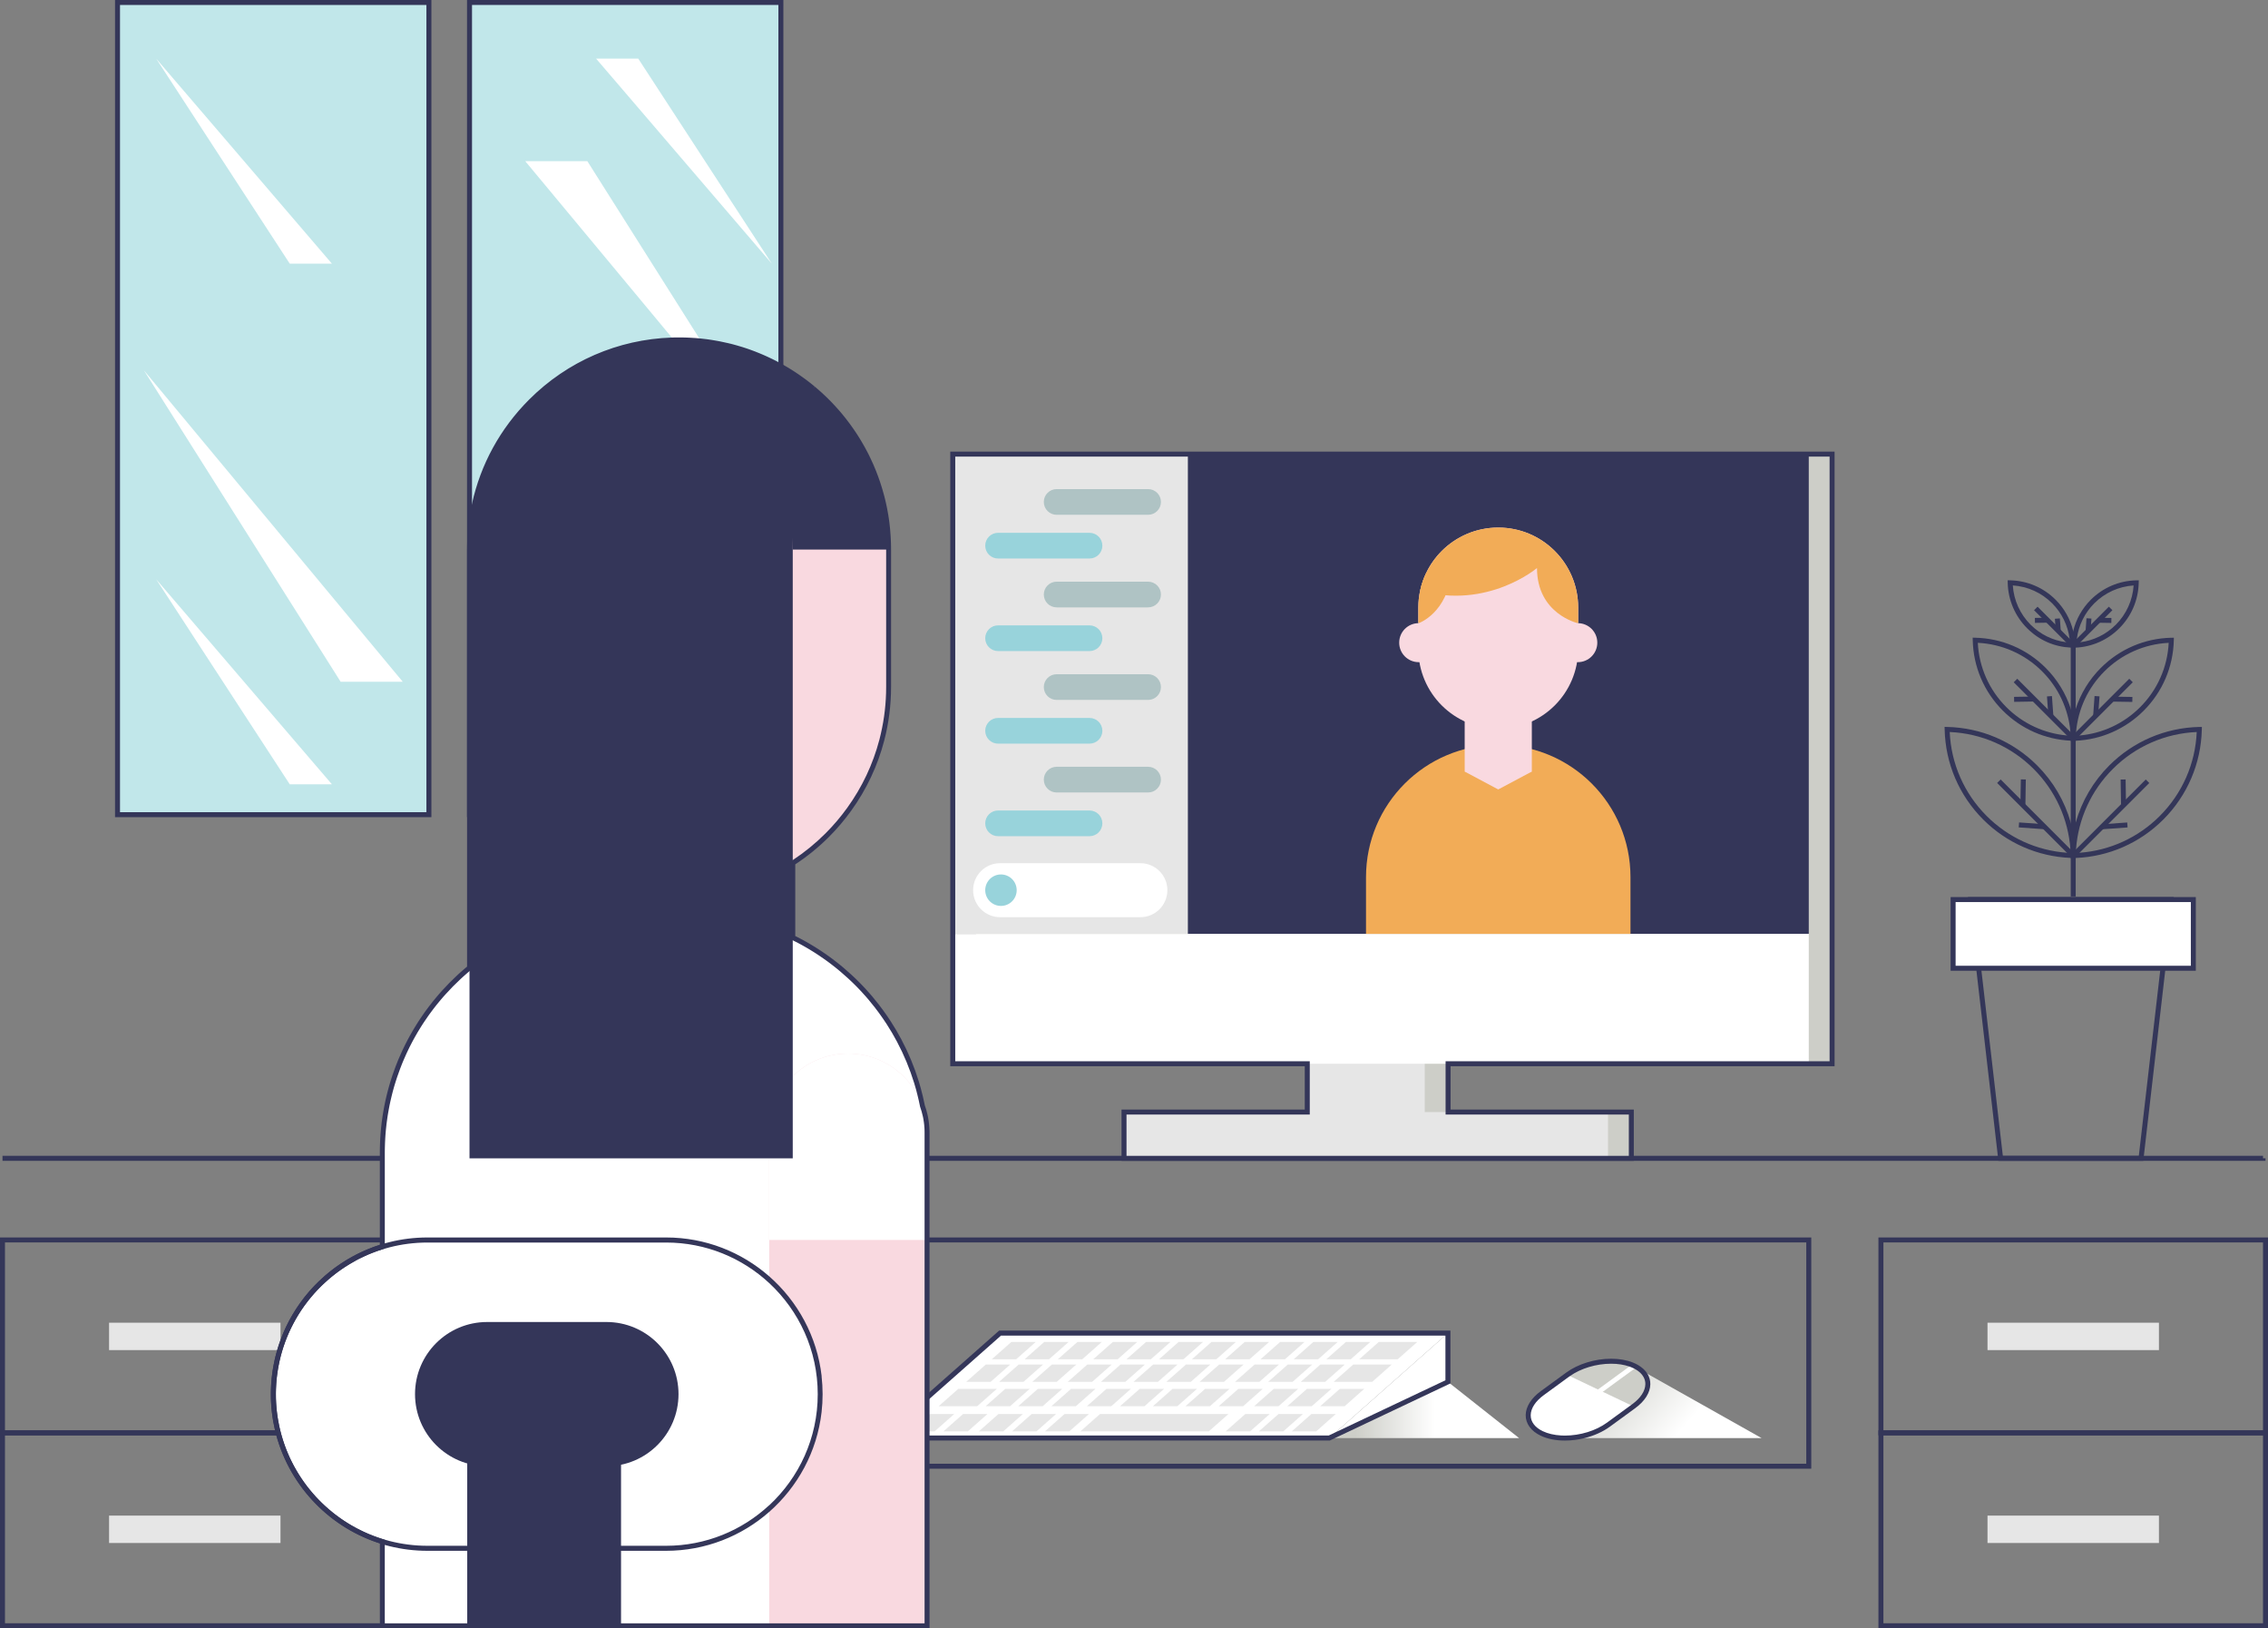 <?xml version="1.0" encoding="UTF-8"?><svg id="Capa_1" xmlns="http://www.w3.org/2000/svg" xmlns:xlink="http://www.w3.org/1999/xlink" viewBox="0 0 1800.84 1292.48"><rect x="0" y="0" width="1800.84" height="1292.48" fill="#808080" stroke="none"/><defs><style>.cls-1{fill:url(#linear-gradient-2);}.cls-2{fill:#fff;}.cls-3{fill:#98d3db;}.cls-4{fill:#f9d9e0;}.cls-5{fill:#c1e7ea;}.cls-6{fill:#e6e6e6;}.cls-7{fill:#f2ac57;}.cls-8{fill:#afc3c4;}.cls-9{fill:#cdcec8;}.cls-10{fill:url(#linear-gradient);}.cls-11{fill:#343659;}</style><linearGradient id="linear-gradient" x1="1076" y1="1119.21" x2="1139.31" y2="1119.21" gradientTransform="matrix(1, 0, 0, 1, 0, 0)" gradientUnits="userSpaceOnUse"><stop offset="0" stop-color="#cdcec8"/><stop offset="1" stop-color="#fff"/></linearGradient><linearGradient id="linear-gradient-2" x1="1261.55" y1="1092.43" x2="1324.49" y2="1147.33" xlink:href="#linear-gradient"/></defs><polygon class="cls-10" points="1058.95 1141.53 1206.18 1141.53 1149.67 1096.89 1058.95 1141.53"/><path class="cls-11" d="M1796.89,919.47v-1.98H1.98v3.95H1798.86v-1.98h-1.98Z"/><path class="cls-11" d="M0,982.28v157.07H309.32v-157.07H0Zm305.37,153.11H3.95v-149.16H305.37v149.16Z"/><rect class="cls-6" x="86.6" y="1049.95" width="136.12" height="21.74"/><path class="cls-11" d="M0,1135.41v157.07H309.32v-157.07H0Zm305.37,153.11H3.95v-149.16H305.37v149.16Z"/><rect class="cls-6" x="86.6" y="1203.07" width="136.12" height="21.74"/><path class="cls-11" d="M652.41,982.28v183.56h785.77v-183.56H652.41Zm781.81,179.6H656.36v-175.65h777.86v175.65Z"/><g><rect class="cls-5" x="93.32" y="1.97" width="247.24" height="644.71"/><rect class="cls-5" x="372.8" y="1.97" width="247.24" height="644.71"/></g><g><path class="cls-11" d="M91.34,0V648.66h251.2V0H91.34Zm247.25,644.7H95.29V3.95h243.29V644.7Z"/><path class="cls-11" d="M370.83,0V648.66h251.19V0h-251.19Zm247.24,644.7h-243.28V3.95h243.28V644.7Z"/></g><g><polygon class="cls-2" points="612.83 209.28 506.78 46.53 473.3 46.53 612.83 209.28"/><polygon class="cls-2" points="612.83 622.56 506.78 459.81 473.3 459.81 612.83 622.56"/><polygon class="cls-2" points="622.56 375.12 466.35 127.91 417.03 127.91 622.56 375.12"/></g><polygon class="cls-9" points="961.6 360.47 775.01 360.47 775.01 741.32 775.01 844.39 1056.5 844.39 1056.5 882.74 911 882.74 911 919.47 1295.3 919.47 1295.3 882.74 1149.8 882.74 1149.8 844.39 1454.71 844.39 1454.71 741.32 1454.71 360.47 961.6 360.47"/><g><rect class="cls-6" x="1037.99" y="787.67" width="93.3" height="113.43"/><rect class="cls-11" x="943.09" y="360.47" width="493.11" height="380.85"/><rect class="cls-2" x="756.5" y="741.32" width="679.7" height="103.07"/><rect class="cls-6" x="756.5" y="360.47" width="186.59" height="380.85"/><path class="cls-8" d="M828.8,398.44c0,5.64,4.57,10.2,10.2,10.2h72.61c5.64,0,10.2-4.57,10.2-10.2h0c0-5.64-4.57-10.2-10.2-10.2h-72.61c-5.64,0-10.2,4.57-10.2,10.2h0Z"/><path class="cls-3" d="M782.29,433.14c0,5.64,4.57,10.2,10.2,10.2h72.61c5.64,0,10.2-4.57,10.2-10.2h0c0-5.64-4.57-10.2-10.2-10.2h-72.61c-5.64,0-10.2,4.57-10.2,10.2h0Z"/><path class="cls-8" d="M828.8,471.92c0,5.64,4.57,10.2,10.2,10.2h72.61c5.64,0,10.2-4.57,10.2-10.2h0c0-5.64-4.57-10.2-10.2-10.2h-72.61c-5.64,0-10.2,4.57-10.2,10.2h0Z"/><path class="cls-3" d="M782.29,506.61c0,5.64,4.57,10.2,10.2,10.2h72.61c5.64,0,10.2-4.57,10.2-10.2h0c0-5.64-4.57-10.2-10.2-10.2h-72.61c-5.64,0-10.2,4.57-10.2,10.2h0Z"/><path class="cls-8" d="M828.8,545.39c0,5.64,4.57,10.2,10.2,10.2h72.61c5.64,0,10.2-4.57,10.2-10.2h0c0-5.64-4.57-10.2-10.2-10.2h-72.61c-5.64,0-10.2,4.57-10.2,10.2h0Z"/><path class="cls-3" d="M782.29,580.09c0,5.64,4.57,10.2,10.2,10.2h72.61c5.64,0,10.2-4.57,10.2-10.2h0c0-5.64-4.57-10.2-10.2-10.2h-72.61c-5.64,0-10.2,4.57-10.2,10.2h0Z"/><path class="cls-8" d="M828.8,618.86c0,5.64,4.57,10.2,10.2,10.2h72.61c5.64,0,10.2-4.57,10.2-10.2h0c0-5.64-4.57-10.2-10.2-10.2h-72.61c-5.64,0-10.2,4.57-10.2,10.2h0Z"/><path class="cls-3" d="M782.29,653.56c0,5.64,4.57,10.2,10.2,10.2h72.61c5.64,0,10.2-4.57,10.2-10.2h0c0-5.64-4.57-10.2-10.2-10.2h-72.61c-5.64,0-10.2,4.57-10.2,10.2h0Z"/><path class="cls-2" d="M772.67,706.62c0,11.84,9.59,21.43,21.43,21.43h111.39c11.84,0,21.43-9.59,21.43-21.43h0c0-11.84-9.59-21.43-21.43-21.43h-111.39c-11.84,0-21.43,9.59-21.43,21.43h0Z"/><path class="cls-3" d="M782.29,706.62c0,6.9,5.59,12.49,12.49,12.49h0c6.9,0,12.49-5.59,12.49-12.49h0c0-6.9-5.59-12.49-12.49-12.49h0c-6.9,0-12.49,5.59-12.49,12.49h0Z"/><path class="cls-7" d="M1084.64,741.32v-45.08c0-57.99,47.01-105,105-105s105,47.01,105,105v45.08h-210Z"/><g><path class="cls-4" d="M1126.18,482.24v32.83c0,35.06,28.41,63.46,63.46,63.46,17.53,0,33.39-7.09,44.88-18.58,11.47-11.49,18.58-27.35,18.58-44.88v-32.83c0-35.06-28.41-63.46-63.46-63.46-17.53,0-33.39,7.09-44.88,18.58-4.99,4.99-9.15,10.81-12.25,17.24-2.19,4.49-3.83,9.28-4.9,14.29v.02c-.94,4.31-1.42,8.75-1.42,13.33Z"/><path class="cls-4" d="M1110.99,510.14c0,8.55,6.93,15.48,15.48,15.48h126.35c8.55,0,15.48-6.93,15.48-15.48h0c0-8.55-6.93-15.48-15.48-15.48h-126.35c-8.55,0-15.48,6.93-15.48,15.48h0Z"/><path class="cls-7" d="M1127.6,468.89v.02c53.81,15.1,92.81-18.03,92.81-18.03,0,36.46,32.41,43.79,32.41,43.79l.28-.24v-12.19c0-35.06-28.41-63.46-63.46-63.46-17.53,0-33.39,7.09-44.88,18.58-8.47,8.49-14.57,19.37-17.16,31.53Z"/><path class="cls-7" d="M1126.18,482.24v11.93l.28,.5s23.17-8.05,26.11-41.6l-20.07,1.53c-2.19,4.49-3.83,9.28-4.9,14.29v.02c-.94,4.31-1.42,8.75-1.42,13.33Z"/></g><rect class="cls-4" x="1162.99" y="566.35" width="53.31" height="46.11"/><polygon class="cls-4" points="1216.3 612.46 1189.64 626.65 1162.99 612.46 1197.76 601.39 1216.3 612.46"/><rect class="cls-6" x="892.49" y="882.74" width="384.3" height="36.73"/></g><path class="cls-11" d="M1456.69,846.36V358.49H754.53v487.87h281.49v34.4h-145.51v40.69h406.77v-40.69h-145.5v-34.4h304.91Zm-163.36,71.13h-398.86v-32.78h145.51v-42.3h-281.49V362.45h694.25v479.96h-304.91v42.3h145.5v32.78Z"/><g><g><polygon class="cls-2" points="699.86 1141.46 1055.5 1141.46 1149.67 1058.21 794.04 1058.21 699.86 1141.46"/><polygon class="cls-6" points="857.87 1136.19 959.82 1136.19 975.37 1122.45 873.41 1122.45 857.87 1136.19"/><polygon class="cls-6" points="1025.69 1136.19 1045.08 1136.19 1060.62 1122.45 1041.24 1122.45 1025.69 1136.19"/><polygon class="cls-6" points="999.59 1136.19 1018.98 1136.19 1034.52 1122.45 1015.14 1122.45 999.59 1136.19"/><polygon class="cls-6" points="973.23 1136.19 992.61 1136.19 1008.15 1122.45 988.77 1122.45 973.23 1136.19"/><g><polygon class="cls-6" points="829.7 1136.19 849.08 1136.19 864.62 1122.45 845.24 1122.45 829.7 1136.19"/><polygon class="cls-6" points="803.6 1136.19 822.98 1136.19 838.52 1122.45 819.14 1122.45 803.6 1136.19"/><polygon class="cls-6" points="777.23 1136.19 796.61 1136.19 812.16 1122.45 792.77 1122.45 777.23 1136.19"/><polygon class="cls-6" points="749.11 1136.19 768.49 1136.19 784.03 1122.45 764.65 1122.45 749.11 1136.19"/><polygon class="cls-6" points="722.74 1136.19 742.12 1136.19 757.67 1122.45 738.28 1122.45 722.74 1136.19"/></g><g><g><polygon class="cls-6" points="1048.3 1116.21 1067.68 1116.21 1083.23 1102.47 1063.84 1102.47 1048.3 1116.21"/><polygon class="cls-6" points="1022.2 1116.21 1041.58 1116.21 1057.12 1102.47 1037.74 1102.47 1022.2 1116.21"/><polygon class="cls-6" points="995.83 1116.21 1015.21 1116.21 1030.76 1102.47 1011.37 1102.47 995.83 1116.21"/><polygon class="cls-6" points="967.71 1116.21 987.09 1116.21 1002.63 1102.47 983.25 1102.47 967.71 1116.21"/><polygon class="cls-6" points="941.34 1116.21 960.72 1116.21 976.27 1102.47 956.88 1102.47 941.34 1116.21"/></g><g><polygon class="cls-6" points="915.47 1116.21 934.86 1116.21 950.4 1102.47 931.02 1102.47 915.47 1116.21"/><polygon class="cls-6" points="889.37 1116.21 908.76 1116.21 924.3 1102.47 904.92 1102.47 889.37 1116.21"/><polygon class="cls-6" points="863.01 1116.21 882.39 1116.21 897.93 1102.47 878.55 1102.47 863.01 1116.21"/><polygon class="cls-6" points="834.88 1116.21 854.27 1116.21 869.81 1102.47 850.43 1102.47 834.88 1116.21"/><polygon class="cls-6" points="808.52 1116.21 827.9 1116.21 843.44 1102.47 824.06 1102.47 808.52 1116.21"/></g><g><polygon class="cls-6" points="782.65 1116.21 802.03 1116.21 817.58 1102.47 798.19 1102.47 782.65 1116.21"/><polygon class="cls-6" points="745.34 1116.21 775.93 1116.21 791.48 1102.47 760.89 1102.47 745.34 1116.21"/></g></g><g><g><polygon class="cls-6" points="802.13 1083.15 782.74 1083.15 767.2 1096.89 786.58 1096.89 802.13 1083.15"/><polygon class="cls-6" points="828.23 1083.15 808.84 1083.15 793.3 1096.89 812.68 1096.89 828.23 1083.15"/><polygon class="cls-6" points="854.59 1083.15 835.21 1083.15 819.67 1096.89 839.05 1096.89 854.59 1083.15"/><polygon class="cls-6" points="882.72 1083.15 863.34 1083.15 847.79 1096.89 867.18 1096.89 882.72 1083.15"/><polygon class="cls-6" points="909.09 1083.15 889.7 1083.15 874.16 1096.89 893.54 1096.89 909.09 1083.15"/></g><g><polygon class="cls-6" points="934.95 1083.15 915.57 1083.15 900.02 1096.89 919.41 1096.89 934.95 1083.15"/><polygon class="cls-6" points="961.05 1083.15 941.67 1083.15 926.12 1096.89 945.51 1096.89 961.05 1083.15"/><polygon class="cls-6" points="987.42 1083.15 968.04 1083.15 952.49 1096.89 971.87 1096.89 987.42 1083.15"/><polygon class="cls-6" points="1015.54 1083.15 996.16 1083.15 980.62 1096.89 1000 1096.89 1015.54 1083.15"/><polygon class="cls-6" points="1041.91 1083.15 1022.53 1083.15 1006.98 1096.89 1026.37 1096.89 1041.91 1083.15"/></g><g><polygon class="cls-6" points="1067.77 1083.15 1048.39 1083.15 1032.85 1096.89 1052.23 1096.89 1067.77 1083.15"/><polygon class="cls-6" points="1105.08 1083.15 1074.49 1083.15 1058.95 1096.89 1089.54 1096.89 1105.08 1083.15"/></g></g><g><g><polygon class="cls-6" points="822.39 1065.24 803.01 1065.24 787.47 1078.98 806.85 1078.98 822.39 1065.24"/><polygon class="cls-6" points="848.49 1065.24 829.11 1065.24 813.57 1078.98 832.95 1078.98 848.49 1065.24"/><polygon class="cls-6" points="874.86 1065.24 855.48 1065.24 839.93 1078.98 859.32 1078.98 874.86 1065.24"/><polygon class="cls-6" points="902.99 1065.24 883.6 1065.24 868.06 1078.98 887.44 1078.98 902.99 1065.24"/><polygon class="cls-6" points="929.35 1065.24 909.97 1065.24 894.43 1078.98 913.81 1078.98 929.35 1065.24"/></g><g><polygon class="cls-6" points="955.22 1065.24 935.83 1065.24 920.29 1078.98 939.67 1078.98 955.22 1065.24"/><polygon class="cls-6" points="981.32 1065.24 961.93 1065.24 946.39 1078.98 965.77 1078.98 981.32 1065.24"/><polygon class="cls-6" points="1007.68 1065.24 988.3 1065.24 972.76 1078.98 992.14 1078.98 1007.68 1065.24"/><polygon class="cls-6" points="1035.81 1065.24 1016.43 1065.24 1000.88 1078.98 1020.27 1078.98 1035.81 1065.24"/><polygon class="cls-6" points="1062.18 1065.24 1042.79 1065.24 1027.25 1078.98 1046.63 1078.98 1062.18 1065.24"/></g><g><polygon class="cls-6" points="1088.04 1065.24 1068.66 1065.24 1053.11 1078.98 1072.5 1078.98 1088.04 1065.24"/><polygon class="cls-6" points="1125.35 1065.24 1094.76 1065.24 1079.22 1078.98 1109.8 1078.98 1125.35 1065.24"/></g></g></g><polygon class="cls-2" points="1149.67 1058.21 1149.67 1096.89 1055.5 1141.46 1149.67 1058.21"/></g><path class="cls-11" d="M793.3,1056.23l-55.27,48.86-1.98,1.75-1.98,1.75-39.43,34.85h361.3l4.03-1.91,91.44-43.27,.25-.12v-41.91h-358.36Zm354.4,3.95v35.46l-86.88,41.11-5.77,2.73h-349.97l28.99-25.62,1.98-1.75,1.98-1.75,56.77-50.18h352.91Z"/><polygon class="cls-1" points="1236.96 1141.53 1398.72 1141.53 1303.23 1087.79 1236.96 1141.53"/><g><path class="cls-2" d="M1297.23,1116.2l-20.09,14.67c-14.75,10.77-38.46,13.9-52.96,6.99-7.25-3.46-10.83-8.77-10.75-14.56,.08-5.79,3.82-12.07,11.19-17.45l20.09-14.67c14.08-10.29,36.36-13.6,50.96-7.85,.68,.27,1.35,.55,2,.86s1.27,.63,1.85,.97c6.01,3.44,8.97,8.31,8.9,13.59-.08,5.79-3.82,12.07-11.19,17.45Z"/><path class="cls-9" d="M1297.23,1116.2l-.24,.18-52.52-25.02,.24-.18c14.08-10.29,36.36-13.6,50.96-7.85,.68,.27,1.35,.55,2,.86s1.27,.63,1.85,.97c6.01,3.44,8.97,8.31,8.9,13.59-.08,5.79-3.82,12.07-11.19,17.45Z"/><path class="cls-2" d="M1299.53,1085.16l-58.71,42.88-3.85-1.84,58.71-42.88c.68,.27,1.35,.55,2,.86s1.27,.63,1.85,.97Z"/></g><path class="cls-11" d="M1308.15,1090.56h0c-1.68-2.76-4.25-5.17-7.64-7.11-.62-.36-1.29-.71-1.99-1.04-.7-.33-1.41-.64-2.13-.93-4.89-1.92-10.8-2.94-17.1-2.94-12.92,0-26.29,4.13-35.75,11.04l-20.09,14.66c-7.65,5.59-11.91,12.35-12.01,19.03-.09,6.76,4.24,12.73,11.88,16.36,5.31,2.53,11.96,3.87,19.23,3.87,5.28,0,10.64-.69,15.77-1.98,7.43-1.87,14.38-4.97,19.98-9.06l20.09-14.66c7.65-5.59,11.91-12.35,12-19.03,.04-2.94-.73-5.71-2.25-8.21Zm-13.19,24.85l-18.98,13.86c-4.41,3.22-9.73,5.78-15.47,7.55-5.73,1.76-11.89,2.73-17.95,2.73-1.04,0-2.06-.03-3.06-.09-5.47-.31-10.43-1.47-14.47-3.39-6.28-2.99-9.7-7.51-9.62-12.75,.08-5.4,3.76-11.05,10.38-15.88l20.09-14.66c.21-.15,.42-.3,.63-.45,8.76-6.17,20.95-9.83,32.78-9.83,5.29,0,10.26,.77,14.45,2.23,.41,.14,.81,.29,1.2,.44,.64,.25,1.27,.52,1.87,.81,.32,.15,.64,.31,.95,.47,.27,.14,.52,.28,.78,.43,1.16,.66,2.21,1.39,3.12,2.17,3.16,2.7,4.83,6.04,4.78,9.67-.07,5.4-3.76,11.05-10.38,15.88l-1.11,.81Z"/><g><path class="cls-2" d="M736.04,914.74v370.2c0,1.86-.03,3.72-.09,5.56H303.64c-.02-.59-.04-1.19-.05-1.79-.02-.54-.02-1.07-.03-1.61,0-.82-.02-1.64-.02-2.46v-369.63c0-.82,0-1.64,.02-2.46,0-.66,.02-1.33,.04-1.99,0-.21,0-.42,.02-.63,.02-.76,.04-1.52,.07-2.27,.02-.55,.04-1.09,.07-1.64,.02-.66,.06-1.33,.1-1.99v-.08c.05-.8,.09-1.6,.16-2.4,0-.14,.02-.28,.02-.42,.06-.86,.13-1.72,.21-2.58,.06-.64,.11-1.28,.17-1.92,.3-3.16,.68-6.3,1.14-9.4,.09-.7,.21-1.39,.32-2.09,.13-.8,.25-1.6,.4-2.39,.17-1,.34-1.99,.53-2.97,.16-.85,.32-1.69,.49-2.54,.17-.87,.36-1.74,.55-2.61,.07-.35,.15-.7,.23-1.04,.28-1.28,.58-2.55,.89-3.82,.17-.7,.34-1.4,.52-2.1,.02-.08,.04-.16,.06-.24,.17-.68,.36-1.37,.54-2.05,.02-.09,.05-.2,.08-.29,.13-.49,.27-.99,.41-1.48,.11-.4,.22-.81,.34-1.22,.15-.52,.3-1.04,.46-1.55,.02-.09,.05-.18,.08-.27,.2-.69,.41-1.38,.62-2.06,.32-1.07,.66-2.13,1.01-3.18,.15-.44,.29-.88,.44-1.32,.75-2.21,1.53-4.4,2.36-6.57,.27-.72,.55-1.44,.84-2.16,.24-.6,.47-1.2,.72-1.8,.07-.2,.15-.39,.24-.58,.22-.55,.45-1.11,.69-1.66,.67-1.61,1.37-3.2,2.1-4.78,.27-.61,.55-1.21,.83-1.81,1.34-2.89,2.76-5.73,4.25-8.54,.31-.59,.62-1.16,.94-1.74,.32-.61,.66-1.22,1-1.83,1.53-2.76,3.13-5.47,4.8-8.14,.46-.73,.92-1.46,1.38-2.17,.43-.69,.89-1.37,1.33-2.04,1.05-1.59,2.13-3.16,3.23-4.71,.31-.44,.62-.89,.93-1.32,.61-.85,1.22-1.68,1.84-2.51,.4-.55,.81-1.08,1.22-1.62,1.99-2.63,4.06-5.2,6.19-7.72,.37-.44,.74-.89,1.12-1.32,.38-.44,.77-.89,1.15-1.33,.54-.61,1.08-1.22,1.62-1.82,3.83-4.26,7.85-8.35,12.06-12.25,.4-.37,.81-.74,1.22-1.12,.45-.42,.9-.82,1.35-1.23,.56-.5,1.12-1,1.68-1.49,.36-.32,.73-.63,1.09-.95,.41-.36,.83-.71,1.25-1.06,.58-.5,1.16-.98,1.75-1.46,.02-.02,.05-.04,.07-.06h0c32.85-27.1,74.96-43.36,120.86-43.36h52.25c29.97,0,58.33,6.94,83.54,19.3,1.64,.8,3.27,1.62,4.88,2.48,.74,.4,1.47,.78,2.21,1.18,.06,.04,.13,.08,.2,.11,.8,.43,1.6,.88,2.39,1.33,.79,.44,1.58,.89,2.36,1.35,1.57,.91,3.12,1.84,4.67,2.81,3.08,1.91,6.11,3.91,9.06,6,.74,.52,1.48,1.05,2.21,1.58,.73,.53,1.46,1.07,2.18,1.61,.02,.02,.03,.02,.05,.03,1.43,1.08,2.85,2.17,4.25,3.28,.7,.56,1.41,1.12,2.11,1.7,.51,.42,1.04,.85,1.55,1.28,.33,.28,.67,.56,1.01,.85,1.91,1.61,3.79,3.26,5.63,4.96,.66,.61,1.33,1.22,1.99,1.84,.66,.62,1.31,1.24,1.96,1.87,.65,.62,1.29,1.26,1.93,1.9,.62,.61,1.24,1.23,1.85,1.86,0,.02,.03,.05,.06,.06,.62,.65,1.25,1.3,1.87,1.95,.62,.66,1.23,1.31,1.85,1.98,1.23,1.33,2.44,2.67,3.61,4.03,.59,.68,1.18,1.37,1.76,2.06,1.76,2.06,3.46,4.18,5.12,6.32,1.12,1.42,2.21,2.87,3.27,4.33,1.08,1.46,2.12,2.93,3.14,4.43,1.04,1.49,2.04,3,3.02,4.52,1.49,2.29,2.92,4.6,4.29,6.95,1.39,2.35,2.72,4.73,3.99,7.14,5.56,10.46,10.16,21.5,13.7,33,.55,1.77,1.08,3.55,1.56,5.34,1.24,4.48,2.32,9.02,3.23,13.61,0,.03,0,.06,.02,.08,2.34,11.88,3.58,24.16,3.6,36.72Z"/><path class="cls-4" d="M372.8,436.23v109.03c0,91.88,74.49,166.37,166.37,166.37,33.28,0,64.29-9.77,90.29-26.6,9.89-6.4,19.06-13.82,27.35-22.13,6.35-6.35,12.2-13.22,17.45-20.53,11.82-16.4,20.72-35.03,25.95-55.16,3.48-13.4,5.33-27.46,5.33-41.95v-109.03c0-58.6-30.29-110.13-76.08-139.75-26-16.84-57.01-26.62-90.29-26.62-45.94,0-87.52,18.62-117.64,48.73-30.11,30.1-48.73,71.7-48.73,117.64Z"/><path class="cls-11" d="M539.17,269.86c87.07,35.27,90.29,166.37,90.29,166.37h76.08c0-91.89-74.48-166.37-166.37-166.37Z"/><path class="cls-4" d="M736.04,898.96v391.54h-125.28v-391.54c0-17.47,7.16-33.27,18.7-44.64,11.3-11.14,26.82-18.01,43.94-18.01s32.96,7.02,44.29,18.35c6.49,6.49,11.56,14.39,14.71,23.21,0,.02,.02,.04,.02,.06,.87,2.44,1.6,4.97,2.15,7.55,0,.04,.02,.08,.03,.11,.09,.42,.17,.83,.25,1.25,.09,.44,.17,.88,.25,1.31,.15,.82,.28,1.65,.38,2.48,.02,.16,.05,.32,.06,.49,.06,.46,.12,.93,.16,1.38,.05,.4,.08,.81,.11,1.22,.03,.31,.06,.62,.07,.93,.03,.41,.06,.81,.08,1.23,.02,.48,.04,.97,.05,1.46,.02,.54,.02,1.08,.02,1.61Z"/><g><g><path class="cls-2" d="M217.05,1106.63c0,67.58,54.78,122.36,122.36,122.36h189.47c67.58,0,122.36-54.78,122.36-122.36h0c0-67.58-54.78-122.36-122.36-122.36h-189.47c-67.58,0-122.36,54.78-122.36,122.36h0Z"/><path class="cls-11" d="M652.41,1092.37c-3.61-31.45-19-59.38-41.64-79.23-21.89-19.2-50.55-30.85-81.89-30.85h-189.47c-10.37,0-20.45,1.27-30.09,3.68-1.27,.32-2.54,.66-3.8,1.01-.06,.02-.11,.03-.16,.04-.61,.18-1.22,.36-1.82,.55-8.16,2.45-15.96,5.73-23.32,9.73-.02,.02-.05,.03-.07,.04-26.33,14.34-46.93,37.91-57.43,66.34-.97,2.63-1.86,5.31-2.65,8.03-.52,1.78-1.01,3.57-1.46,5.39-.59,2.45-1.12,4.94-1.57,7.43-.13,.67-.24,1.34-.35,2.02-.06,.4-.13,.78-.19,1.18-.02,.13-.04,.26-.06,.39-.28,1.92-.53,3.85-.74,5.81v.02c-.03,.35-.06,.7-.1,1.04-.02,.21-.04,.43-.06,.66-.02,.21-.04,.43-.06,.64,0,.09-.02,.19-.02,.22-.03,.39-.06,.77-.09,1.16-.03,.39-.06,.77-.08,1.15,0,.07,0,.14-.02,.21-.02,.38-.05,.77-.06,1.15-.02,.28-.02,.55-.04,.83-.02,.28-.02,.55-.03,.83-.02,.4-.03,.78-.04,1.18,0,.2-.02,.4-.02,.59,0,.28-.02,.55-.02,.8,0,.37-.02,.74-.02,1.12,0,.37,0,.74,0,1.12s0,.74,0,1.12c0,.36,0,.73,.02,1.08,0,.14,0,.28,0,.42,0,.13,0,.26,0,.39,0,.22,0,.44,.02,.66,0,.38,.02,.76,.04,1.14,0,.28,.02,.55,.03,.82,.03,.74,.06,1.47,.12,2.19,.05,.77,.1,1.54,.16,2.25,0,.1,.02,.2,.02,.29,.02,.26,.04,.51,.06,.78,.05,.53,.09,1.05,.15,1.55,0,.11,.02,.22,.03,.33,.05,.42,.09,.83,.14,1.25,.16,1.38,.34,2.77,.55,4.14v.02h0c.02,.17,.05,.34,.07,.5,.08,.51,.17,1.03,.25,1.54,.08,.51,.17,1.03,.26,1.53,.41,2.29,.88,4.55,1.42,6.79h0c.32,1.34,.65,2.65,1,3.95h0c11.26,41.26,43.29,74.03,84.1,86.34,.6,.19,1.21,.36,1.82,.55,.05,0,.1,.02,.16,.04,1.26,.36,2.52,.7,3.8,1.01,9.63,2.4,19.72,3.68,30.09,3.68h189.47c31.33,0,60-11.65,81.89-30.84,22.64-19.86,38.03-47.79,41.64-79.24,.54-4.68,.81-9.44,.81-14.26s-.28-9.58-.81-14.26Zm-41.64,102.43c-21.5,19.99-50.3,32.22-81.89,32.22h-189.47c-10.38,0-20.47-1.32-30.09-3.8-1.33-.34-2.64-.7-3.95-1.1-.57-.17-1.15-.34-1.72-.51-.03-.02-.06-.02-.09-.03-38.63-12.08-68.95-43.14-80.01-82.2,0,0,0,0,0,0-.36-1.31-.71-2.63-1.04-3.95,0,0,0,0,0,0-.61-2.47-1.14-4.97-1.59-7.49-.09-.49-.17-.99-.25-1.48-.11-.66-.21-1.33-.32-2-.06-.32-.1-.64-.14-.96v-.02c-.09-.62-.17-1.23-.25-1.85-.06-.47-.12-.95-.17-1.42-.05-.41-.09-.81-.13-1.23v-.02c-.04-.33-.07-.66-.1-1-.03-.34-.06-.66-.09-.96l-.04-.53c-.02-.33-.06-.66-.08-.99-.02-.36-.06-.73-.07-1.09-.02-.32-.04-.64-.06-.96-.02-.43-.05-.88-.06-1.31-.02-.38-.04-.77-.05-1.15,0-.12,0-.25-.02-.37-.02-.46-.02-.92-.03-1.38,0-.13,0-.26,0-.4-.02-.71-.02-1.43-.02-2.15,0-.36,0-.71,0-1.08,0-.37,0-.74,.02-1.11,0-.24,0-.48,.02-.74,0-.32,.02-.62,.02-.93,0-.15,0-.31,.02-.46,0-.37,.02-.75,.05-1.12,.03-.7,.06-1.41,.11-2.12,.02-.41,.05-.82,.08-1.25,.03-.35,.06-.7,.09-1.05v-.18c.03-.24,.06-.48,.07-.72,.02-.17,.03-.34,.05-.51,.07-.74,.14-1.46,.23-2.19,.02-.16,.03-.32,.06-.49,.03-.34,.08-.67,.12-1,.08-.62,.16-1.23,.25-1.85,.12-.88,.25-1.75,.4-2.62,.02-.13,.04-.25,.06-.37,.08-.49,.17-.99,.25-1.48,7.95-44.39,40.31-80.42,82.64-93.66,.61-.19,1.21-.37,1.82-.55,1.31-.4,2.63-.76,3.95-1.1,9.62-2.48,19.7-3.8,30.09-3.8h189.47c31.59,0,60.38,12.23,81.89,32.21,23.67,22,38.5,53.38,38.5,88.18s-14.83,66.17-38.5,88.17Z"/></g><path class="cls-11" d="M493.12,1114.52v175.98h-122.13v-175.98c0-4.63,6.83-8.83,17.89-11.86,11.05-3.03,26.31-4.91,43.17-4.91,33.72,0,61.06,7.51,61.06,16.77Z"/><path class="cls-11" d="M329.54,1106.63c0,31.61,25.62,57.24,57.24,57.24h94.73c31.61,0,57.24-25.63,57.24-57.24h0c0-31.61-25.63-57.24-57.24-57.24h-94.73c-31.61,0-57.24,25.62-57.24,57.24h0Z"/></g><path class="cls-2" d="M736.04,898.96v85.3h-125.28v-85.3c0-34.59,28.04-62.65,62.64-62.65,17.3,0,32.96,7.02,44.29,18.35,11.34,11.34,18.35,27,18.35,44.3Z"/><path class="cls-11" d="M372.8,436.23v483.24h256.66V296.48c-26-16.84-57.01-26.62-90.29-26.62-45.94,0-87.52,18.62-117.64,48.73-30.11,30.1-48.73,71.7-48.73,117.64Z"/></g><path class="cls-11" d="M738,897.31c0-.51-.02-1.03-.05-1.54-.02-.43-.06-.85-.08-1.22-.02-.34-.05-.68-.08-1.03-.03-.41-.07-.83-.11-1.19-.04-.47-.09-.96-.17-1.45-.02-.18-.04-.37-.06-.51-.12-.86-.25-1.71-.4-2.58l-.04-.21c-.07-.38-.13-.76-.21-1.11-.07-.36-.14-.73-.22-1.09l-.09-.45-.02-.03c-.58-2.58-1.3-5.1-2.14-7.45l-.02-.08c-.91-4.57-1.99-9.13-3.21-13.58-.56-2.01-1.08-3.77-1.57-5.39-3.54-11.48-8.19-22.69-13.84-33.34-1.23-2.33-2.59-4.75-4.04-7.22-1.35-2.3-2.81-4.67-4.33-7.02-1.09-1.68-2.09-3.17-3.05-4.57-1.14-1.65-2.17-3.11-3.17-4.47-.98-1.34-2.03-2.74-3.3-4.38-1.62-2.09-3.36-4.24-5.17-6.39-.59-.7-1.19-1.38-1.79-2.07-1.26-1.45-2.45-2.78-3.65-4.08-.62-.67-1.23-1.34-1.87-1.99-.54-.57-1.08-1.13-1.62-1.69l-.33-.36c-.55-.55-1.1-1.11-1.65-1.65l-.21-.21c-.65-.65-1.3-1.29-1.95-1.92-.66-.63-1.32-1.26-1.98-1.87-.66-.63-1.34-1.25-2.01-1.87-1.89-1.74-3.8-3.42-5.7-5.02l-1-.84c-.52-.44-1.05-.88-1.57-1.3-.71-.59-1.42-1.15-2.14-1.72-1.39-1.11-2.84-2.22-4.29-3.31l-.14-.1c-.7-.52-1.41-1.04-2.12-1.56-.74-.53-1.49-1.07-2.23-1.59-2.97-2.1-6.06-4.14-9.16-6.07-1.56-.97-3.15-1.92-4.71-2.84-.79-.46-1.59-.92-2.38-1.36-.81-.46-1.61-.91-2.42-1.35l-2.44-1.3c-1.22-.64-2.48-1.28-3.82-1.95v-56.88c9.62-6.31,18.62-13.63,26.76-21.79,6.45-6.45,12.39-13.44,17.66-20.78,12.19-16.9,21.02-35.68,26.26-55.81,3.58-13.78,5.39-28.06,5.39-42.45v-109.03c0-.83,0-1.65-.02-2.51,0-.84-.03-1.68-.06-2.53l-.06-1.55c-.05-1.18-.1-2.36-.17-3.53-.03-.56-.07-1.13-.11-1.69-.09-1.23-.18-2.45-.29-3.68l-.13-1.49c0-.09-.02-.18-.02-.24-.16-1.57-.33-3.04-.51-4.48l-.14-1.04c-.18-1.28-.36-2.55-.56-3.84l-.27-1.63c-.19-1.11-.39-2.21-.6-3.32l-.1-.54c-.06-.36-.13-.73-.21-1.07-.25-1.29-.53-2.57-.81-3.83-.07-.31-.13-.61-.21-.92,0-.02,0-.06-.02-.09l-.02-.07c-.13-.53-.25-1.04-.36-1.49-.05-.21-.09-.42-.15-.65l-.06-.25v-.02c-.03-.12-.06-.22-.09-.32-.14-.59-.29-1.15-.45-1.78l-.39-1.43c-.29-1.08-.6-2.16-.91-3.23-.15-.55-.32-1.08-.5-1.68-.31-1.04-.64-2.07-.98-3.13l-.49-1.49c-.52-1.57-1.03-3.01-1.53-4.38,0,0,0-.02,0-.02l-.28-.73c-.43-1.19-.91-2.4-1.43-3.73-.17-.41-.33-.82-.51-1.23l-.14-.35c-.39-.96-.8-1.91-1.21-2.89l-.71-1.61c-.46-1.02-.92-2.02-1.38-2.99l-1.08-2.29c-.17-.36-.34-.71-.51-1.07l-.21-.41c-.28-.56-.56-1.12-.88-1.72-.02-.04-.05-.09-.06-.13l-.19-.36c-.13-.23-.25-.46-.38-.71l-.32-.59c-.22-.43-.45-.86-.69-1.3l-.56-1.03c-.25-.44-.5-.89-.74-1.34l-.13-.22c-.49-.87-.99-1.73-1.53-2.65l-.88-1.48c-.34-.57-.69-1.13-1.04-1.71l-.08-.13c-.3-.47-.59-.94-.89-1.42-.08-.12-.16-.25-.25-.4-.07-.13-.15-.25-.2-.32-.17-.28-.34-.55-.51-.78l-.21-.33c-.13-.21-.28-.43-.42-.63l-.06-.18-.19-.2c-.37-.55-.75-1.11-1.15-1.71-.29-.43-.59-.86-.89-1.3-.61-.87-1.23-1.74-1.84-2.6-.29-.41-.59-.82-.89-1.23-.02-.04-.05-.07-.07-.1l-.17-.21c-.6-.81-1.23-1.65-1.83-2.42-.21-.28-.43-.57-.65-.86l-.46-.59c-.39-.48-.76-.96-1.15-1.45l-.19-.23c-.44-.56-.9-1.11-1.35-1.66l-.21-.25c-.08-.09-.15-.17-.22-.27l-1.57-1.87h-.02c-.35-.41-.7-.81-1.06-1.23l-.32-.36c-.22-.25-.44-.5-.64-.72-.75-.85-1.51-1.68-2.28-2.51l-2.37-2.52-3.27-3.3c-.1-.09-.2-.2-.34-.33-.57-.55-1.14-1.11-1.71-1.64-.17-.17-.36-.33-.57-.52-.47-.44-.93-.89-1.44-1.36l-2.4-2.15c-.99-.87-1.99-1.72-3-2.58l-.55-.47-1.26,1.53,1.15-1.61c-.59-.49-1.18-.97-1.77-1.46l-.13-.12c-.62-.5-1.25-1-1.88-1.49-.64-.5-1.28-1-1.93-1.49l-.14-.1c-.63-.49-1.27-.96-1.85-1.39-.05-.05-.1-.09-.13-.09l-.2-.14s-.1-.07-.15-.1c-.46-.34-.92-.67-1.38-1.01l-2.27-1.6c-.17-.13-.35-.25-.47-.33-.42-.28-.84-.57-1.24-.84-.68-.47-1.38-.93-2.08-1.4l-.18-.12c-.2-.13-.4-.25-.55-.35-.18-.12-.36-.24-.53-.34-.37-.25-.76-.48-1.14-.73l-1.19-.74c-.67-.43-1.36-.85-2.04-1.26l-.1-.06c-.14-.09-.28-.17-.43-.25l-.89-.51c-.37-.22-.75-.44-1.12-.66l-1.11-.63-.45-.26c-.09-.05-.17-.09-.21-.11-.13-.07-.25-.15-.35-.2l-.16-.09c-.14-.08-.28-.17-.43-.25l-.38-.21-.21-.11c-.13-.07-.25-.14-.33-.18-.27-.15-.55-.29-.82-.44l-.25-.13c-.12-.06-.25-.13-.36-.2-.36-.19-.71-.38-1.04-.55-.28-.16-.58-.31-.87-.45l-.25-.13c-.2-.1-.4-.21-.58-.3-.39-.2-.78-.4-1.12-.56-.42-.21-.84-.42-1.28-.63l-.77-.37c-.24-.12-.47-.23-.72-.34l-.53-.25c-.55-.25-1.09-.51-1.65-.77l-1.52-.69c-.68-.31-1.36-.6-2.06-.9l-1.26-.54c-.47-.21-.95-.4-1.42-.59l-.2-.09c-.06-.02-.13-.05-.2-.07-.3-.13-.59-.24-.89-.36l-.83-.33c-.24-.09-.47-.19-.7-.28l-.44-.21h-.09c-.59-.22-1.16-.44-1.77-.67l-1.28-.47c-.36-.14-.72-.27-1.08-.4-.14-.05-.28-.09-.37-.13-.41-.15-.83-.3-1.25-.44l-.78-.27c-.2-.06-.4-.13-.62-.2-.84-.28-1.68-.55-2.48-.81l-1.44-.44c-.85-.26-1.7-.51-2.55-.76-.34-.1-.68-.21-1.03-.3-1.12-.31-2.24-.61-3.36-.92l-.89-.22-.24-.12h-.23c-.72-.18-1.43-.35-2.16-.52l-6.18-1.34c-.42-.09-.85-.17-1.24-.24l-2.39-.43c-.93-.17-1.85-.32-2.78-.47-.36-.06-.72-.11-1.04-.16-.55-.09-1.11-.17-1.65-.25l-.36-.05c-.49-.07-.99-.13-1.48-.2l-.18-.02c-.21-.03-.43-.06-.64-.08h-.06c-1.04-.13-2.1-.26-3.16-.37l-.19-.02c-.31-.03-.62-.06-.94-.09-.17-.02-.34-.03-.51-.05-.85-.09-1.72-.16-2.61-.24-.24,0-.47-.03-.7-.06l-4.81-.28c-1-.05-2-.09-3.03-.12l-3.02-.06c-2.02-.02-4.06-.02-6.08,.03-.52,.02-1.04,.02-1.56,.05-42.79,1.42-83,18.86-113.35,49.22-23,22.99-38.53,51.48-45.35,82.5-.78,3.5-1.43,7.03-1.98,10.59-1.31,8.5-1.98,17.17-1.98,25.94v331.1c-.38,.31-.75,.62-1.11,.93-.43,.36-.85,.72-1.28,1.08l-.36,.32c-.25,.21-.5,.42-.73,.63-.57,.49-1.13,1-1.74,1.53-.45,.4-.9,.8-1.33,1.19-.41,.38-.82,.76-1.23,1.14-4.23,3.92-8.34,8.08-12.18,12.37-.54,.59-1.07,1.19-1.65,1.84l-.13,.15c-.35,.4-.7,.8-1.03,1.19-.36,.41-.72,.83-1.07,1.25l-.08,.09c-2.16,2.55-4.27,5.18-6.26,7.8-.41,.55-.82,1.09-1.22,1.63-.63,.83-1.26,1.68-1.88,2.56l-.25,.35c-.23,.32-.46,.66-.68,.96-1.08,1.53-2.18,3.14-3.27,4.77l-.15,.23c-.4,.61-.81,1.23-1.19,1.83-.47,.73-.93,1.46-1.4,2.2-1.65,2.64-3.28,5.41-4.86,8.23-.34,.62-.69,1.23-1,1.83-.32,.59-.64,1.17-.96,1.76-1.49,2.82-2.94,5.73-4.29,8.62-.29,.62-.58,1.23-.84,1.83-.72,1.55-1.43,3.18-2.12,4.82-.24,.56-.47,1.12-.69,1.67-.09,.21-.18,.42-.26,.64-.25,.59-.48,1.19-.71,1.79-.29,.73-.59,1.46-.85,2.18-.79,2.08-1.57,4.25-2.39,6.64l-.44,1.34c-.36,1.06-.7,2.14-1.02,3.2-.21,.68-.43,1.36-.62,2.05-.04,.11-.07,.21-.1,.33-.15,.51-.3,1.02-.45,1.53-.1,.35-.2,.71-.3,1.07l-.04,.15c-.12,.41-.24,.83-.35,1.25l-.06,.22c-.03,.11-.06,.23-.09,.34-.19,.69-.37,1.38-.53,2.02-.03,.1-.06,.21-.09,.32-.18,.7-.36,1.4-.52,2.07-.28,1.12-.56,2.35-.9,3.87-.08,.36-.17,.72-.23,1.06-.2,.88-.38,1.76-.55,2.63-.17,.85-.34,1.72-.49,2.56-.2,1-.37,2.01-.54,3-.14,.8-.27,1.61-.41,2.48-.11,.7-.22,1.39-.31,2.06-.47,3.12-.85,6.32-1.15,9.49-.06,.65-.12,1.3-.17,1.94-.08,.87-.14,1.74-.21,2.65v.11c-.02,.1-.02,.21-.02,.32-.06,.79-.11,1.58-.16,2.37v.13c-.04,.66-.08,1.32-.1,1.93-.03,.57-.06,1.13-.07,1.67-.03,.77-.06,1.54-.07,2.33,0,.22-.02,.43-.02,.61-.02,.66-.03,1.34-.04,2.02,0,.82-.02,1.64-.02,2.48v73.13c-1.15,.37-2.25,.74-3.32,1.12-.79,.27-1.56,.55-2.35,.85-1.49,.56-3.04,1.17-4.59,1.83-2.27,.95-4.53,1.98-6.74,3.06l-.22,.11c-.51,.26-1.03,.51-1.57,.79l-.39,.21c-.68,.36-1.37,.71-1.99,1.05-.06,.03-.12,.06-.18,.1l.02,.02,.96,1.69-1.03-1.65-.02-.02c-.7,.37-1.38,.75-2.06,1.14-.71,.4-1.42,.81-2.13,1.23-.49,.29-.97,.59-1.46,.89l-.63,.39c-.69,.43-1.37,.86-2.05,1.31-.63,.42-1.27,.84-1.9,1.26-.06,.04-.12,.08-.18,.13-.66,.44-1.31,.89-1.95,1.35-.65,.45-1.29,.92-1.95,1.4l-.17,.12c-.53,.4-1.06,.79-1.53,1.15-.09,.07-.18,.13-.27,.21l-.2,.15c-.59,.45-1.17,.91-1.74,1.36-.63,.51-1.27,1.03-1.89,1.54-.62,.52-1.25,1.04-1.85,1.57-1.52,1.31-3.05,2.7-4.54,4.12-.37,.35-.74,.7-1.08,1.04-.81,.78-1.57,1.55-2.25,2.25-.59,.6-1.16,1.21-1.68,1.76-.13,.13-.26,.27-.4,.41-.29,.31-.59,.63-.85,.93-.3,.33-.6,.66-.89,.99l-.09,.11c-.22,.25-.44,.5-.7,.79-.4,.45-.79,.92-1.18,1.38l-.09,.11c-.48,.57-.96,1.15-1.42,1.72-.47,.58-.94,1.16-1.41,1.75-.19,.25-.38,.48-.56,.73l-.15,.2c-.63,.81-1.3,1.7-2.04,2.72-.23,.31-.46,.62-.67,.92-.5,.69-.98,1.39-1.42,2.06-.36,.51-.7,1.01-1.02,1.49-.3,.45-.6,.91-.89,1.37l-.15,.24c-.17,.27-.34,.53-.47,.75-.34,.54-.68,1.08-1.01,1.62l-.12,.2c-.42,.68-.84,1.38-1.23,2.07-.36,.6-.7,1.21-1.04,1.82-.49,.87-.96,1.75-1.44,2.65-.35,.66-.69,1.33-1.02,1.99-.33,.65-.65,1.29-.96,1.95-.11,.22-.21,.45-.31,.65-.3,.61-.59,1.23-.86,1.84-.35,.74-.67,1.5-1.01,2.28-.26,.61-.52,1.22-.77,1.84-.11,.25-.21,.5-.29,.7-.28,.67-.55,1.34-.8,2.01-.21,.55-.42,1.09-.62,1.65-.04,.1-.07,.2-.11,.3l-.05,.13c-.04,.1-.08,.21-.09,.26-.25,.69-.5,1.39-.74,2.1-.03,.09-.06,.19-.13,.35-.24,.71-.47,1.44-.69,2.12-.03,.09-.06,.18-.09,.3l-.17,.52c-.15,.49-.3,.97-.45,1.49l-.06,.21c-.03,.1-.06,.21-.09,.32-.2,.69-.4,1.39-.59,2.09l-.03,.1c-.02,.07-.04,.14-.05,.17-.2,.71-.38,1.43-.55,2.14-.08,.29-.15,.59-.21,.88-.17,.66-.33,1.33-.48,2-.13,.57-.25,1.15-.38,1.72-.25,1.21-.49,2.45-.71,3.72-.13,.67-.24,1.34-.35,2.02-.06,.4-.13,.78-.19,1.18-.02,.13-.04,.26-.06,.39l-.02,.07c-.06,.35-.1,.7-.16,1.06-.09,.62-.17,1.25-.25,1.87l-.02,.16c-.09,.65-.16,1.31-.23,1.95l-.07,.69v.02c-.03,.35-.06,.7-.1,1.04-.02,.21-.04,.43-.06,.66-.02,.15-.03,.3-.05,.46v.18c-.02,.09-.02,.19-.02,.22-.03,.39-.06,.77-.09,1.16-.03,.39-.06,.77-.08,1.15,0,.07,0,.14-.02,.21-.02,.38-.05,.77-.06,1.15-.02,.28-.02,.55-.04,.83-.02,.28-.02,.55-.03,.83-.02,.4-.03,.78-.04,1.18,0,.2-.02,.4-.02,.59,0,.28-.02,.55-.02,.8,0,.37-.02,.74-.02,1.12,0,.37,0,.74,0,1.12s0,.74,0,1.12c0,.36,0,.73,.02,1.08,0,.14,0,.28,0,.42,0,.13,0,.26,0,.39,0,.22,0,.44,.02,.66,0,.38,.02,.76,.04,1.14,0,.28,.02,.55,.03,.82,.03,.74,.06,1.47,.12,2.19,.05,.77,.1,1.54,.16,2.25,0,.1,.02,.2,.02,.29l.02,.25,.05,.52c.05,.53,.09,1.05,.15,1.55,0,.11,.02,.22,.03,.33l.04,.4c.03,.28,.06,.57,.1,.85,.04,.37,.08,.74,.13,1.11l.02,.17c.08,.61,.16,1.23,.25,1.84,.06,.35,.1,.7,.16,1v.02h0v.09c.03,.13,.05,.27,.07,.4,.06,.4,.12,.78,.18,1.15,.02,.13,.04,.26,.07,.39,.08,.51,.17,1.03,.26,1.53,.23,1.31,.47,2.59,.74,3.84,.13,.58,.25,1.15,.38,1.72,.09,.41,.19,.82,.28,1.23,0,0,0,0,0,0,.13,.55,.25,1.08,.39,1.61,.07,.3,.15,.59,.23,.88,.11,.44,.22,.88,.33,1.27,.02,.06,.03,.13,.05,.2h0v.02l.03,.1c.21,.81,.45,1.61,.68,2.4,.17,.58,.35,1.15,.52,1.72l.24,.75c.23,.73,.47,1.45,.73,2.22,.04,.1,.07,.2,.1,.29,.21,.62,.43,1.24,.66,1.87l.06,.17c.03,.09,.06,.18,.09,.28l.07,.19c.24,.65,.47,1.29,.72,1.92,.26,.68,.53,1.35,.78,1.98,.09,.25,.2,.5,.32,.75,.25,.62,.51,1.23,.77,1.86,.33,.76,.66,1.51,1,2.25l.12,.27c.25,.53,.49,1.06,.74,1.57,.09,.21,.19,.42,.29,.62,.69,1.42,1.34,2.71,2.01,3.98,.47,.89,.95,1.77,1.44,2.65l.2,.34c.28,.5,.55,.99,.84,1.47,.4,.69,.81,1.38,1.23,2.06l.14,.24,.02,.02c.32,.52,.65,1.04,.98,1.57l.46,.72c.34,.53,.69,1.07,1.04,1.6l.05,.07c.42,.62,.84,1.25,1.27,1.87,.06,.08,.1,.15,.14,.2,.4,.59,.81,1.18,1.24,1.76,.06,.08,.11,.16,.17,.23,.4,.55,.8,1.11,1.23,1.68l.13,.18c.44,.59,.89,1.17,1.29,1.69,.09,.11,.17,.21,.25,.32l.32,.4c.38,.47,.76,.94,1.14,1.42,.98,1.2,2.02,2.44,3.1,3.66,.6,.69,1.21,1.36,1.85,2.06l.51,.55c.26,.28,.52,.55,.79,.83,.12,.13,.25,.27,.37,.4,.5,.53,1,1.05,1.51,1.55,.47,.47,.94,.95,1.42,1.42l.06,.06c.71,.7,1.44,1.38,2.17,2.08,.54,.49,1.08,.99,1.62,1.47,.61,.55,1.23,1.09,1.83,1.62,1.16,1,2.42,2.05,3.75,3.12,.62,.49,1.26,.99,1.9,1.49l.54,.41h.02c1.12,.85,2.25,1.68,3.41,2.49,.66,.47,1.31,.93,1.98,1.38l.13,.09c.63,.42,1.27,.85,1.91,1.27,.68,.44,1.36,.87,2.07,1.31l.51,.32c.51,.32,1.04,.63,1.57,.95,.7,.42,1.41,.83,2.12,1.23,.68,.38,1.37,.77,2.06,1.14l.2,.11c.68,.37,1.37,.73,2.05,1.08,2.89,1.49,5.89,2.89,8.93,4.18,1.53,.64,3.08,1.26,4.6,1.82,.78,.29,1.55,.58,2.33,.85,1.08,.37,2.18,.74,3.33,1.12v59.55c0,.83,0,1.65,.02,2.49,0,.47,.02,.93,.02,1.38,0,.07,0,.14,0,.21,0,.59,.02,1.18,.05,1.76v.08l.08,1.9h436.27v-393.52c0-.55,0-1.12-.02-1.65Zm-456.02,103.49c.06-.03,.12-.06,.25-.13,.66-.36,1.32-.71,2-1.06l.38-.2c.5-.25,1-.51,1.52-.76l.21-.11c2.13-1.04,4.32-2.04,6.51-2.96,1.5-.63,3.01-1.23,4.45-1.77,.75-.28,1.5-.55,2.27-.81,1.27-.44,2.59-.89,3.99-1.32,.19-.06,.39-.12,.59-.18l1.23-.38,.16-.05v-76.05c0-.81,0-1.62,.02-2.44,0-.66,.02-1.31,.04-2.01,0-.17,0-.34,.02-.59,.02-.74,.04-1.49,.07-2.25,.02-.52,.04-1.05,.07-1.62,.02-.65,.06-1.3,.1-1.94v-.14c.05-.76,.09-1.53,.15-2.29v-.16s.02-.09,.02-.13v-.15c.07-.85,.13-1.69,.21-2.55,.06-.63,.11-1.27,.17-1.91,.29-3.12,.67-6.25,1.13-9.32,.09-.66,.2-1.33,.31-2.06,.13-.78,.25-1.56,.4-2.36,.16-.98,.33-1.95,.52-2.93,.15-.84,.31-1.67,.48-2.51,.17-.85,.36-1.72,.55-2.6,.07-.33,.14-.66,.22-1.01,.28-1.27,.57-2.51,.89-3.79,.17-.68,.33-1.37,.51-2.06l.06-.25c.17-.67,.36-1.35,.55-2.1l.13-.47c.11-.4,.22-.8,.34-1.22l.05-.18c.09-.33,.19-.67,.28-1.01,.15-.51,.29-1.01,.45-1.52l.09-.3c.2-.67,.4-1.34,.62-2.02,.32-1.05,.66-2.1,1-3.12l.44-1.31c.79-2.34,1.56-4.47,2.34-6.52,.27-.71,.55-1.42,.83-2.13,.23-.59,.47-1.19,.7-1.79l.03-.07c.06-.14,.11-.28,.17-.43l.04-.09c.21-.54,.44-1.08,.68-1.63,.67-1.61,1.37-3.2,2.08-4.75,.26-.59,.53-1.18,.81-1.77,1.32-2.85,2.74-5.69,4.2-8.45,.31-.58,.62-1.15,.94-1.74,.32-.59,.65-1.19,.99-1.8,1.53-2.75,3.12-5.47,4.75-8.04,.45-.72,.9-1.44,1.38-2.17,.38-.59,.77-1.19,1.16-1.77l.15-.23c1.05-1.6,2.13-3.16,3.2-4.67,.22-.32,.45-.63,.67-.95l.25-.35c.6-.83,1.19-1.66,1.83-2.48,.4-.54,.79-1.07,1.2-1.61,1.95-2.57,4.01-5.14,6.13-7.64l.08-.09c.34-.4,.68-.81,1.04-1.21,.33-.4,.67-.78,1.01-1.17l.17-.18c.51-.59,1.04-1.18,1.57-1.76,3.77-4.2,7.79-8.28,11.93-12.12,.4-.37,.79-.74,1.22-1.12,.44-.4,.86-.78,1.32-1.19,.55-.5,1.12-.99,1.68-1.49,.24-.21,.47-.41,.7-.61l.37-.32c.4-.35,.81-.7,1.25-1.06,.17-.15,.35-.3,.53-.45,.39-.32,.77-.65,1.19-.98l.79-.52V436.23c0-43.93,17.1-85.2,48.15-116.24,30-30.01,69.85-47.09,112.2-48.11,.51-.02,1.04-.02,1.57-.03,1.47-.02,2.95-.02,4.35,0l2.85,.06h.14c.99,.03,1.96,.07,2.94,.12l4.57,.26,.14,.02c.25,.02,.48,.05,.69,.06,1,.09,2.02,.17,3.05,.28,.32,.03,.64,.06,.96,.09l.23,.02c.45,.05,.9,.09,1.35,.15,.55,.06,1.1,.13,1.65,.19l.08,.02c.17,.02,.34,.03,.53,.06l.22,.02c.52,.07,1.04,.14,1.57,.21l.21,.03c.54,.07,1.08,.15,1.64,.25,.33,.04,.66,.09,1,.15,.91,.14,1.82,.3,2.72,.45l2.36,.43c.4,.07,.8,.15,1.19,.22l6.03,1.31c.73,.17,1.43,.35,2.15,.52l.23,.12h.23l1,.27h.06c1.04,.28,2.06,.55,3.08,.84,.32,.09,.63,.18,1.01,.3,.82,.23,1.63,.47,2.47,.73l1.36,.42c.83,.27,1.65,.53,2.46,.8,.23,.08,.45,.16,.67,.23l.74,.25c.39,.13,.78,.27,1.2,.42,.09,.03,.17,.06,.25,.09l.08,.03c.35,.13,.7,.25,1.05,.38l.62,.23c.23,.09,.46,.17,.66,.25,.69,.26,1.38,.52,2.06,.78l.34,.13h0c.17,.06,.33,.13,.5,.2l.85,.33c.3,.13,.61,.25,.92,.38l.25,.09c.47,.19,.96,.39,1.44,.6l1.27,.55c.67,.28,1.34,.58,1.99,.87l1.5,.68c.53,.25,1.06,.5,1.59,.74l.56,.26c.22,.11,.45,.21,.65,.31l.81,.39c.4,.19,.78,.4,1.22,.62,.36,.17,.72,.36,1.09,.55,.19,.09,.36,.18,.54,.27l.28,.14c.26,.14,.52,.28,.84,.44,.44,.23,.89,.46,1.35,.71l.29,.16c.25,.13,.51,.27,.81,.43l.31,.17s.08,.04,.12,.06c.08,.05,.16,.09,.22,.12l.25,.14c.12,.06,.24,.13,.36,.2l.22,.13c.09,.06,.19,.1,.34,.19l.13,.08c.09,.05,.17,.09,.21,.11l.25,.14,1.13,.64c.28,.17,.56,.33,.85,.5,.07,.04,.15,.09,.22,.13l.92,.54c.11,.06,.22,.13,.34,.21l.13,.07c.66,.4,1.32,.8,1.99,1.22l1.19,.74c.36,.22,.71,.45,1.09,.7,.16,.1,.32,.21,.53,.34,.17,.11,.36,.23,.54,.35l.17,.11c.11,.07,.22,.14,.33,.22,.57,.37,1.12,.75,1.68,1.13,.4,.28,.81,.55,1.27,.86,.13,.09,.27,.18,.41,.28l2.21,1.56c.47,.34,.94,.68,1.41,1.02l.15,.1s.09,.06,.13,.09c.02,.02,.05,.04,.08,.06,.6,.44,1.2,.89,1.8,1.35l.17,.13c.65,.49,1.29,.99,1.93,1.49,.59,.47,1.19,.93,1.77,1.41,.08,.07,.16,.14,.25,.2,.56,.46,1.12,.92,1.63,1.34l.69,.59c.99,.83,1.95,1.67,2.92,2.51l2.27,2.04,.55,.57h.06c.28,.27,.57,.53,.85,.8l.07,.07c.17,.15,.32,.3,.49,.46,.57,.53,1.13,1.07,1.69,1.62,.13,.12,.25,.25,.33,.32l5.5,5.67c.74,.8,1.49,1.61,2.24,2.46,.21,.23,.41,.46,.62,.7l.32,.36c.27,.32,.55,.63,.81,.94v.51l.74,.36,.94,1.12c.11,.14,.23,.28,.35,.41l.2,.25c.43,.51,.85,1.02,1.27,1.54l.19,.24c.38,.47,.75,.95,1.13,1.42l.43,.55c.21,.27,.4,.53,.62,.83,.61,.79,1.22,1.59,1.79,2.36l.11,.14s.03,.05,.06,.08l.06,.07c.3,.41,.59,.82,.89,1.24,.62,.85,1.22,1.7,1.81,2.56,.28,.4,.57,.81,.85,1.23l.05,.07c.36,.52,.71,1.04,1.06,1.57l.09,.24,.2,.2c.13,.2,.27,.4,.4,.6l.25,.37c.15,.23,.3,.45,.47,.74,.05,.07,.09,.15,.13,.2,.09,.16,.2,.32,.32,.52,.29,.46,.59,.91,.87,1.37l.07,.12c.34,.55,.67,1.11,1.02,1.68l.41,.67c.09,.16,.18,.32,.28,.48l.18,.32c.49,.85,.98,1.68,1.46,2.55l.13,.22c.24,.42,.48,.85,.72,1.29l.56,1.03c.22,.41,.44,.83,.67,1.26l.3,.56c.13,.25,.26,.51,.4,.76l.1,.19c.05,.11,.1,.21,.14,.28,.28,.55,.55,1.08,.82,1.63l.21,.42c.17,.33,.33,.66,.51,1.04l.33,.66c.04,.09,.09,.19,.13,.26l.59,1.27c.46,.97,.92,1.96,1.35,2.94l.7,1.58c.4,.93,.8,1.87,1.19,2.82l.14,.35c.16,.4,.32,.79,.48,1.19,.52,1.29,.97,2.48,1.41,3.65l.21,.56h0l.04,.12c.5,1.35,.99,2.77,1.51,4.31l.48,1.48c.33,1.01,.65,2.02,.96,3.08,.17,.53,.32,1.06,.47,1.6,.31,1.04,.6,2.1,.89,3.16l.39,1.45c.15,.55,.29,1.11,.43,1.7,.04,.16,.08,.31,.12,.47l.06,.25,.02,.04c.02,.11,.06,.24,.09,.4,.13,.48,.24,.96,.35,1.46,0,.04,.02,.08,.03,.11l.02,.08c.06,.28,.13,.56,.19,.88,.28,1.25,.55,2.5,.8,3.77,.07,.33,.13,.67,.2,1l.1,.55c.21,1.08,.4,2.15,.58,3.22l.27,1.61c.2,1.24,.38,2.5,.55,3.76l.13,1c.18,1.4,.35,2.82,.51,4.39l.15,1.66c.11,1.19,.21,2.39,.29,3.6,.04,.55,.07,1.08,.09,1.64,.07,1.15,.13,2.31,.17,3.44l.06,1.53c.02,.81,.05,1.63,.06,2.42v.09c.02,.8,.02,1.6,.02,2.4v109.03c0,12.61-1.42,25.13-4.25,37.29-.31,1.39-.66,2.78-1.01,4.17-.04,.17-.09,.33-.13,.5-5.12,19.46-13.71,37.64-25.51,54,0,.02-.02,.02-.03,.04-5.14,7.15-10.93,13.96-17.22,20.25-7.9,7.91-16.62,15.02-25.94,21.16-.36,.24-.72,.47-1.08,.7l-.9,.59v61.48l1.11,.54c.29,.14,.59,.29,.87,.44,1.4,.7,2.7,1.36,3.95,2.01l2.16,1.15c.09,.06,.19,.11,.23,.13,.79,.43,1.58,.86,2.37,1.31,.78,.43,1.56,.89,2.33,1.34,1.54,.9,3.09,1.83,4.62,2.78,3.04,1.9,6.06,3.89,8.97,5.95,.74,.51,1.47,1.04,2.19,1.56,.7,.51,1.4,1.03,2.1,1.54l.12,.11,.11,.06c1.38,1.04,2.76,2.1,4.09,3.16,.7,.56,1.39,1.12,2.1,1.69,.51,.41,1.02,.83,1.53,1.27l1,.84c1.84,1.56,3.72,3.2,5.57,4.9,.66,.6,1.31,1.2,1.97,1.83,.65,.61,1.3,1.23,1.95,1.85,.64,.62,1.27,1.24,1.9,1.87l.21,.21c.51,.51,1.02,1.02,1.53,1.54,.06,.08,.13,.15,.21,.22,.6,.62,1.19,1.24,1.8,1.87,.62,.66,1.23,1.3,1.83,1.96,1.18,1.27,2.35,2.58,3.58,3.99,.59,.68,1.16,1.36,1.74,2.03,1.78,2.1,3.48,4.22,5.06,6.26,1.25,1.61,2.28,2.97,3.23,4.29,.97,1.34,1.99,2.78,3.11,4.39,.94,1.37,1.92,2.84,2.99,4.47,1.48,2.31,2.91,4.63,4.24,6.88,1.42,2.42,2.74,4.79,3.95,7.07,5.53,10.42,10.09,21.41,13.56,32.65,.49,1.59,1,3.32,1.54,5.28,.36,1.32,.72,2.66,1.04,4h0c.78,3.11,1.49,6.26,2.12,9.41,.02,.12,.05,.22,.07,.29l.04,.13c.83,2.31,1.53,4.75,2.06,7.18,0,.07,.03,.16,.06,.25l.02,.08c.07,.34,.14,.67,.21,1.04,.07,.36,.13,.71,.2,1.06l.04,.21c.13,.79,.26,1.59,.37,2.44,.02,.13,.04,.25,.05,.39v.08c.07,.43,.12,.86,.17,1.34,.04,.36,.07,.74,.09,1.09v.1c.04,.27,.06,.55,.08,.87,.03,.4,.05,.79,.07,1.17,.02,.47,.04,.93,.05,1.42,.02,.52,.02,1.04,.02,1.56v389.57H305.57c0-.48-.02-.96-.02-1.43,0-.82-.02-1.63-.02-2.44v-62.46l-.16-.05-1.23-.38c-.17-.05-.32-.1-.49-.16l-.09-.02c-1.38-.43-2.73-.88-4-1.32-.76-.27-1.51-.54-2.25-.81-1.46-.55-2.97-1.15-4.45-1.76-2.93-1.23-5.84-2.59-8.64-4.04-.65-.33-1.3-.68-1.95-1.03-.09-.06-.18-.1-.22-.12-.67-.37-1.34-.74-2.02-1.12-.69-.39-1.36-.78-2.04-1.19-.51-.3-1.01-.61-1.52-.92l-.5-.31c-.67-.42-1.34-.85-2-1.27-.61-.4-1.22-.8-1.82-1.2-.03-.02-.06-.04-.06-.04l-.09-.06c-.65-.44-1.3-.89-1.94-1.34-1.28-.9-2.56-1.85-3.81-2.81l-.26-.19c-.54-.42-1.07-.84-1.59-1.26-1.29-1.02-2.51-2.03-3.63-3.01-.6-.51-1.19-1.03-1.77-1.56-.53-.47-1.06-.96-1.57-1.44-.71-.66-1.41-1.31-2.1-1.99l-.06-.07c-.46-.45-.93-.9-1.38-1.38-.5-.5-.99-1-1.48-1.52l-.09-.09c-.06-.06-.11-.12-.17-.17l-.07-.09c-.26-.27-.52-.55-.78-.82l-.51-.54c-.59-.64-1.18-1.3-1.76-1.96-1.05-1.19-2.06-2.4-3.01-3.55-.37-.47-.74-.93-1.12-1.39l-.3-.38c-.05-.06-.1-.13-.2-.26-.43-.55-.85-1.1-1.27-1.66-.06-.07-.12-.15-.18-.23-.4-.53-.78-1.07-1.18-1.61l-.13-.19c-.42-.58-.82-1.15-1.24-1.76l-.1-.15c-.43-.61-.83-1.22-1.27-1.87-.34-.52-.68-1.04-1.01-1.56l-.45-.71c-.36-.56-.7-1.12-1.04-1.68l-.13-.25-.06-.06c-.36-.59-.7-1.19-1.05-1.78-.28-.47-.55-.95-.81-1.42l-.19-.33c-.47-.85-.93-1.7-1.39-2.56-.64-1.22-1.28-2.48-1.95-3.84-.09-.18-.17-.38-.28-.62-.25-.5-.47-1-.7-1.5l-.13-.27c-.33-.72-.66-1.46-.97-2.18-.25-.59-.51-1.18-.74-1.77l-.03-.08c-.09-.2-.17-.39-.26-.63-.26-.64-.51-1.28-.77-1.94-.24-.62-.47-1.23-.68-1.8-.03-.09-.06-.18-.09-.27l-.15-.42c-.21-.59-.43-1.18-.62-1.77l-.13-.38c-.24-.68-.46-1.36-.68-2.08l-.23-.73c-.17-.55-.34-1.1-.51-1.66-.14-.47-.28-.94-.41-1.41h0c-.08-.3-.16-.59-.24-.88-.02-.08-.04-.15-.06-.23l-.03-.11c-.11-.4-.21-.81-.32-1.21l-.02-.1c-.07-.23-.13-.47-.2-.75-.06-.22-.11-.44-.17-.67h0c-.17-.7-.34-1.4-.5-2.1-.13-.55-.25-1.1-.36-1.67-.25-1.2-.5-2.44-.72-3.73-.09-.49-.17-.98-.25-1.48-.02-.13-.05-.26-.07-.4-.09-.49-.16-.99-.23-1.48l-.02-.13c-.06-.32-.1-.64-.14-.96v-.02c-.08-.55-.16-1.1-.23-1.68l-.02-.17c-.06-.47-.12-.95-.17-1.42-.02-.19-.05-.38-.07-.56l-.06-.66v-.02c-.04-.34-.07-.67-.1-1-.03-.34-.06-.66-.09-.96l-.04-.53c-.03-.33-.06-.66-.08-.99-.02-.36-.06-.73-.07-1.09,0-.06-.02-.11-.02-.17-.02-.27-.03-.53-.04-.8-.02-.43-.05-.87-.06-1.31-.02-.38-.03-.76-.05-1.15,0-.12,0-.25-.02-.37-.02-.46-.02-.92-.03-1.38,0-.13,0-.26,0-.4-.02-.72-.02-1.44-.02-2.15,0-.36,0-.71,0-1.08,0-.36,0-.74,.02-1.11,0-.24,0-.48,.02-.74,0-.31,.02-.62,.02-.93,0-.15,0-.31,.02-.46,.02-.37,.03-.75,.05-1.12,.03-.7,.06-1.41,.11-2.12,.02-.41,.05-.82,.08-1.25,.02-.34,.06-.69,.09-1.05v-.18l.02-.21c.02-.17,.03-.34,.05-.51,.02-.17,.03-.34,.05-.51,.03-.35,.06-.7,.1-1.06l.06-.62c.02-.17,.04-.34,.06-.51,.02-.17,.03-.33,.06-.49,.03-.34,.08-.67,.12-1l.02-.17c.07-.56,.14-1.11,.23-1.68v-.03c.04-.32,.09-.64,.14-1l.02-.11c.07-.48,.14-.97,.24-1.48,.02-.13,.04-.25,.06-.37,.08-.5,.17-1,.25-1.48,.22-1.27,.47-2.52,.72-3.73,.12-.56,.24-1.11,.36-1.66,.21-.93,.43-1.87,.67-2.79,.17-.69,.35-1.38,.53-2.06l.03-.11c.02-.07,.04-.14,.05-.18,.21-.77,.43-1.55,.66-2.3l.08-.26c.13-.47,.28-.93,.43-1.44l.24-.74c.21-.69,.43-1.38,.65-2,.06-.15,.1-.29,.15-.44,.22-.67,.47-1.34,.72-2.04l.13-.37c.22-.62,.46-1.23,.7-1.86,.25-.65,.5-1.29,.78-1.98,.07-.2,.15-.39,.24-.59l.03-.08c.25-.6,.5-1.19,.75-1.78,.32-.73,.63-1.46,.97-2.18,.27-.59,.54-1.19,.84-1.8,.09-.21,.2-.43,.29-.62,.3-.63,.6-1.24,.93-1.87,.33-.65,.66-1.31,1-1.94,.46-.86,.92-1.71,1.4-2.57,.32-.59,.66-1.16,1-1.76,.35-.61,.7-1.2,1.05-1.79l.16-.25c.35-.58,.7-1.15,1.09-1.76,.13-.21,.26-.43,.42-.66l.18-.28c.27-.42,.55-.85,.85-1.31,.32-.47,.63-.94,.99-1.45,.44-.67,.91-1.34,1.38-1.99,.21-.29,.42-.59,.64-.89,.65-.89,1.3-1.76,1.98-2.63l.16-.21c.17-.23,.35-.46,.53-.69,.45-.57,.9-1.14,1.38-1.71,.45-.56,.9-1.11,1.36-1.65l.09-.09c.39-.45,.78-.91,1.19-1.39,.2-.23,.4-.46,.62-.7l.1-.12c.28-.32,.57-.63,.87-.96,.28-.3,.55-.61,.84-.92,.09-.09,.18-.19,.32-.33,.54-.59,1.09-1.16,1.68-1.76,.66-.7,1.39-1.42,2.18-2.19,.33-.33,.67-.66,1.03-.99,1.45-1.39,2.93-2.74,4.41-4,.59-.51,1.19-1.02,1.8-1.53,.59-.5,1.21-1,1.83-1.49,.55-.44,1.11-.89,1.63-1.29,.09-.06,.17-.13,.25-.18l.22-.17c.51-.4,1.02-.78,1.54-1.15l.06-.05-1.18-1.59,1.27,1.52c.62-.44,1.23-.89,1.87-1.34,.64-.46,1.29-.9,1.94-1.34l.1-.07c.62-.42,1.24-.83,1.87-1.23,.66-.43,1.33-.85,1.98-1.26l.62-.38c.47-.29,.95-.58,1.42-.86,.69-.4,1.36-.8,2.07-1.19,.66-.38,1.32-.75,1.93-1.08Z"/><path class="cls-11" d="M1491.52,982.28v157.07h309.32v-157.07h-309.32Zm3.95,3.95h301.41v149.16h-301.41v-149.16Z"/><rect class="cls-6" x="1578.12" y="1049.95" width="136.12" height="21.74"/><path class="cls-11" d="M1491.52,1135.41v157.07h309.32v-157.07h-309.32Zm3.95,3.95h301.41v149.16h-301.41v-149.16Z"/><rect class="cls-6" x="1578.12" y="1203.07" width="136.12" height="21.74"/><g><polygon class="cls-2" points="124.01 459.81 230.06 622.56 263.54 622.56 124.01 459.81"/><polygon class="cls-2" points="124.01 46.53 230.06 209.28 263.54 209.28 124.01 46.53"/><polygon class="cls-2" points="114.28 293.97 270.49 541.18 319.81 541.18 114.28 293.97"/></g><path class="cls-11" d="M1562.58,712.09l.23,1.98,.23,1.98,5.84,50.56,.23,1.98,.23,1.98,16.97,146.94,.23,1.98,.23,1.98h115.03l.46-3.95,16.96-146.94,.23-1.98,.23-1.98,5.84-50.56,.23-1.98,.23-1.98h-163.4Zm153.12,54.52l-.46,3.95-16.97,146.94h-107.98l-16.98-146.94-.22-1.98-.23-1.98-5.84-50.56h154.52l-5.84,50.56Z"/><rect class="cls-2" x="1550.81" y="714.06" width="190.75" height="54.52"/><path class="cls-11" d="M1548.83,712.09v58.47h194.7v-58.47h-194.7Zm190.75,54.52h-186.79v-50.56h186.79v50.56Z"/><rect class="cls-11" x="1644.2" y="512.15" width="3.95" height="199.48"/><g><path class="cls-11" d="M1648.18,679.92l-.02-.85c-.03-1.51-.1-3.02-.21-4.52-.29-4.56-.89-9.06-1.77-13.48-.55-2.77-1.2-5.51-1.98-8.22-4.81-16.95-13.88-32.49-26.63-45.24-19.09-19.09-44.47-29.95-71.46-30.58l-2.07-.05,.06,2.07c.62,26.98,11.48,52.36,30.58,71.46,18.63,18.63,43.23,29.41,69.49,30.5,.02,0,.03,0,.05,0,.64,.03,1.28,.05,1.93,.06h.09l1.94,.05h.05v-.12l-.03-1.11Zm-70.71-32.2c-17.87-17.87-28.25-41.48-29.35-66.66,25.19,1.1,48.79,11.47,66.67,29.35,17.17,17.17,27.42,39.63,29.17,63.69,.08,.99,.13,1.98,.18,2.97-1-.05-1.99-.1-2.98-.18-24.06-1.75-46.51-11.99-63.69-29.17Z"/><rect class="cls-11" x="1614.7" y="607.9" width="3.95" height="83.44" transform="translate(14.16 1333.43) rotate(-45)"/><rect class="cls-11" x="1596.12" y="626.93" width="20.46" height="3.95" transform="translate(951.78 2224.97) rotate(-89.08)"/><rect class="cls-11" x="1611.27" y="645.45" width="3.95" height="20.23" transform="translate(844.19 2217.9) rotate(-85.91)"/></g><g><path class="cls-11" d="M1746.25,577.04c-26.98,.62-52.36,11.48-71.46,30.58-12.74,12.75-21.81,28.29-26.62,45.24-.77,2.7-1.43,5.45-1.98,8.22-.89,4.43-1.48,8.93-1.77,13.49-.1,1.49-.17,3.01-.21,4.52l-.02,.85-.03,1.1v.12h.05l1.93-.05h.09c.65-.02,1.3-.03,1.94-.06,.02,0,.03,0,.05,0,26.25-1.09,50.85-11.88,69.49-30.5,19.09-19.1,29.95-44.48,30.58-71.46l.05-2.07-2.07,.05Zm-31.35,70.69c-17.17,17.18-39.63,27.42-63.69,29.17-.99,.08-1.98,.13-2.97,.18,.04-1,.1-1.99,.17-2.97,1.75-24.06,12-46.52,29.18-63.69,17.87-17.88,41.48-28.25,66.66-29.35-1.1,25.18-11.47,48.79-29.35,66.66Z"/><rect class="cls-11" x="1633.96" y="647.65" width="83.44" height="3.95" transform="translate(31.44 1375.16) rotate(-45)"/><rect class="cls-11" x="1684.03" y="618.67" width="3.95" height="20.46" transform="translate(-9.81 26.94) rotate(-.91)"/><rect class="cls-11" x="1669" y="653.58" width="20.23" height="3.95" transform="translate(-42.58 121.74) rotate(-4.1)"/></g><g><path class="cls-11" d="M1724,506.23c-21.1,.49-40.95,8.98-55.88,23.92-9.25,9.24-16.02,20.37-19.95,32.51-.76,2.34-1.42,4.73-1.95,7.14-.87,3.83-1.46,7.73-1.77,11.69-.12,1.5-.2,3.02-.23,4.54l-.02,.81-.03,1.15v.12h.05l1.98-.05h.04c.65-.02,1.29-.04,1.94-.07h.09c20.35-.97,39.4-9.38,53.86-23.84,14.93-14.93,23.43-34.78,23.92-55.88l.05-2.07-2.07,.05Zm-24.68,55.11c-13,13-29.91,20.87-48.08,22.47-1,.09-2,.17-3.01,.21,.05-1,.12-2.01,.21-3.01,1.61-18.16,9.47-35.08,22.47-48.07,13.71-13.71,31.78-21.72,51.08-22.67-.96,19.3-8.96,37.36-22.67,51.08Z"/><rect class="cls-11" x="1636.68" y="561.15" width="64.9" height="3.95" transform="translate(90.69 1345.19) rotate(-45)"/><rect class="cls-11" x="1683.26" y="547.14" width="3.95" height="15.91" transform="translate(1103.39 2231.28) rotate(-89.09)"/><rect class="cls-11" x="1656.64" y="558.48" width="15.73" height="3.95" transform="translate(986.51 2180.65) rotate(-85.9)"/></g><g><path class="cls-11" d="M1648.22,586.83l-.02-.81c0-.36-.02-.74-.04-1.1-.03-1.15-.09-2.3-.19-3.44-.31-3.96-.89-7.86-1.76-11.69-.55-2.46-1.22-4.88-2-7.26-3.94-12.09-10.7-23.17-19.91-32.39-14.93-14.94-34.78-23.43-55.88-23.92l-2.07-.05,.05,2.07c.49,21.1,8.98,40.95,23.92,55.88,14.46,14.46,33.51,22.86,53.86,23.84h.05c.66,.03,1.32,.06,1.98,.07h.04l1.94,.05h.09v-.12l-.03-1.15Zm-55.12-25.49c-13.71-13.71-21.72-31.78-22.67-51.08,19.3,.96,37.36,8.96,51.08,22.67,12.99,12.99,20.87,29.91,22.47,48.07,.09,1,.17,2.01,.21,3.01-1-.05-2.01-.12-3.01-.21-18.17-1.6-35.08-9.47-48.08-22.47Z"/><rect class="cls-11" x="1621.3" y="530.67" width="3.95" height="64.9" transform="translate(77.26 1312.77) rotate(-45)"/><rect class="cls-11" x="1599.21" y="553.12" width="15.91" height="3.95" transform="translate(-8.68 25.79) rotate(-.92)"/><rect class="cls-11" x="1625.92" y="552.59" width="3.95" height="15.73" transform="translate(-35.85 117.6) rotate(-4.09)"/></g><g><path class="cls-11" d="M1647.65,513.11l-.02-.96v-.05c-.02-1.16-.09-2.33-.2-3.48-.23-2.6-.65-5.17-1.26-7.68-2.25-9.35-7.02-17.92-13.96-24.87-9.63-9.63-22.42-15.1-36.02-15.41l-2.07-.05,.05,2.07c.32,13.6,5.79,26.4,15.41,36.02s21.55,14.72,34.63,15.36c.16,.02,.31,.02,.47,.02,.31,.02,.62,.02,.93,.03l.57,.02,1.5,.03v-.08l-.02-.99Zm-35.27-17.19c-8.41-8.41-13.39-19.42-14.16-31.21,11.78,.78,22.8,5.77,31.2,14.16,7.66,7.66,12.48,17.49,13.86,28.09,.13,1.03,.24,2.06,.31,3.11-1.04-.07-2.08-.17-3.11-.31-10.61-1.38-20.44-6.19-28.09-13.85Z"/><rect class="cls-11" x="1629.08" y="476.93" width="3.95" height="41.27" transform="translate(125.9 1299.07) rotate(-45)"/><rect class="cls-11" x="1615.75" y="490.48" width="10.12" height="3.95" transform="translate(-7.68 26.01) rotate(-.92)"/><rect class="cls-11" x="1632.02" y="490.87" width="3.95" height="10" transform="translate(-31.24 117.94) rotate(-4.09)"/></g><g><path class="cls-11" d="M1696.16,460.67c-13.61,.32-26.4,5.79-36.02,15.41-6.94,6.94-11.72,15.52-13.97,24.87-.6,2.51-1.02,5.08-1.25,7.68-.1,1.15-.17,2.32-.2,3.48v.05l-.02,.95-.02,1v.08l1.49-.03,.57-.02c.31,0,.62-.02,.93-.03,.17,0,.32-.02,.49-.02,13.07-.65,25.32-6.07,34.6-15.36,9.63-9.62,15.11-22.42,15.41-36.02l.05-2.07-2.06,.05Zm-16.19,35.26c-7.66,7.66-17.49,12.47-28.1,13.85-1.03,.13-2.06,.24-3.11,.31,.07-1.04,.17-2.07,.31-3.1,1.38-10.61,6.2-20.44,13.86-28.1,8.41-8.4,19.42-13.38,31.21-14.16-.78,11.79-5.77,22.8-14.16,31.21Z"/><rect class="cls-11" x="1640.65" y="495.59" width="41.27" height="3.95" transform="translate(134.75 1320.44) rotate(-45)"/><rect class="cls-11" x="1669.55" y="487.4" width="3.95" height="10.12" transform="translate(1152.47 2155.92) rotate(-89.09)"/><rect class="cls-11" x="1653.34" y="493.89" width="10" height="3.95" transform="translate(1045.17 2114.51) rotate(-85.9)"/></g></svg>